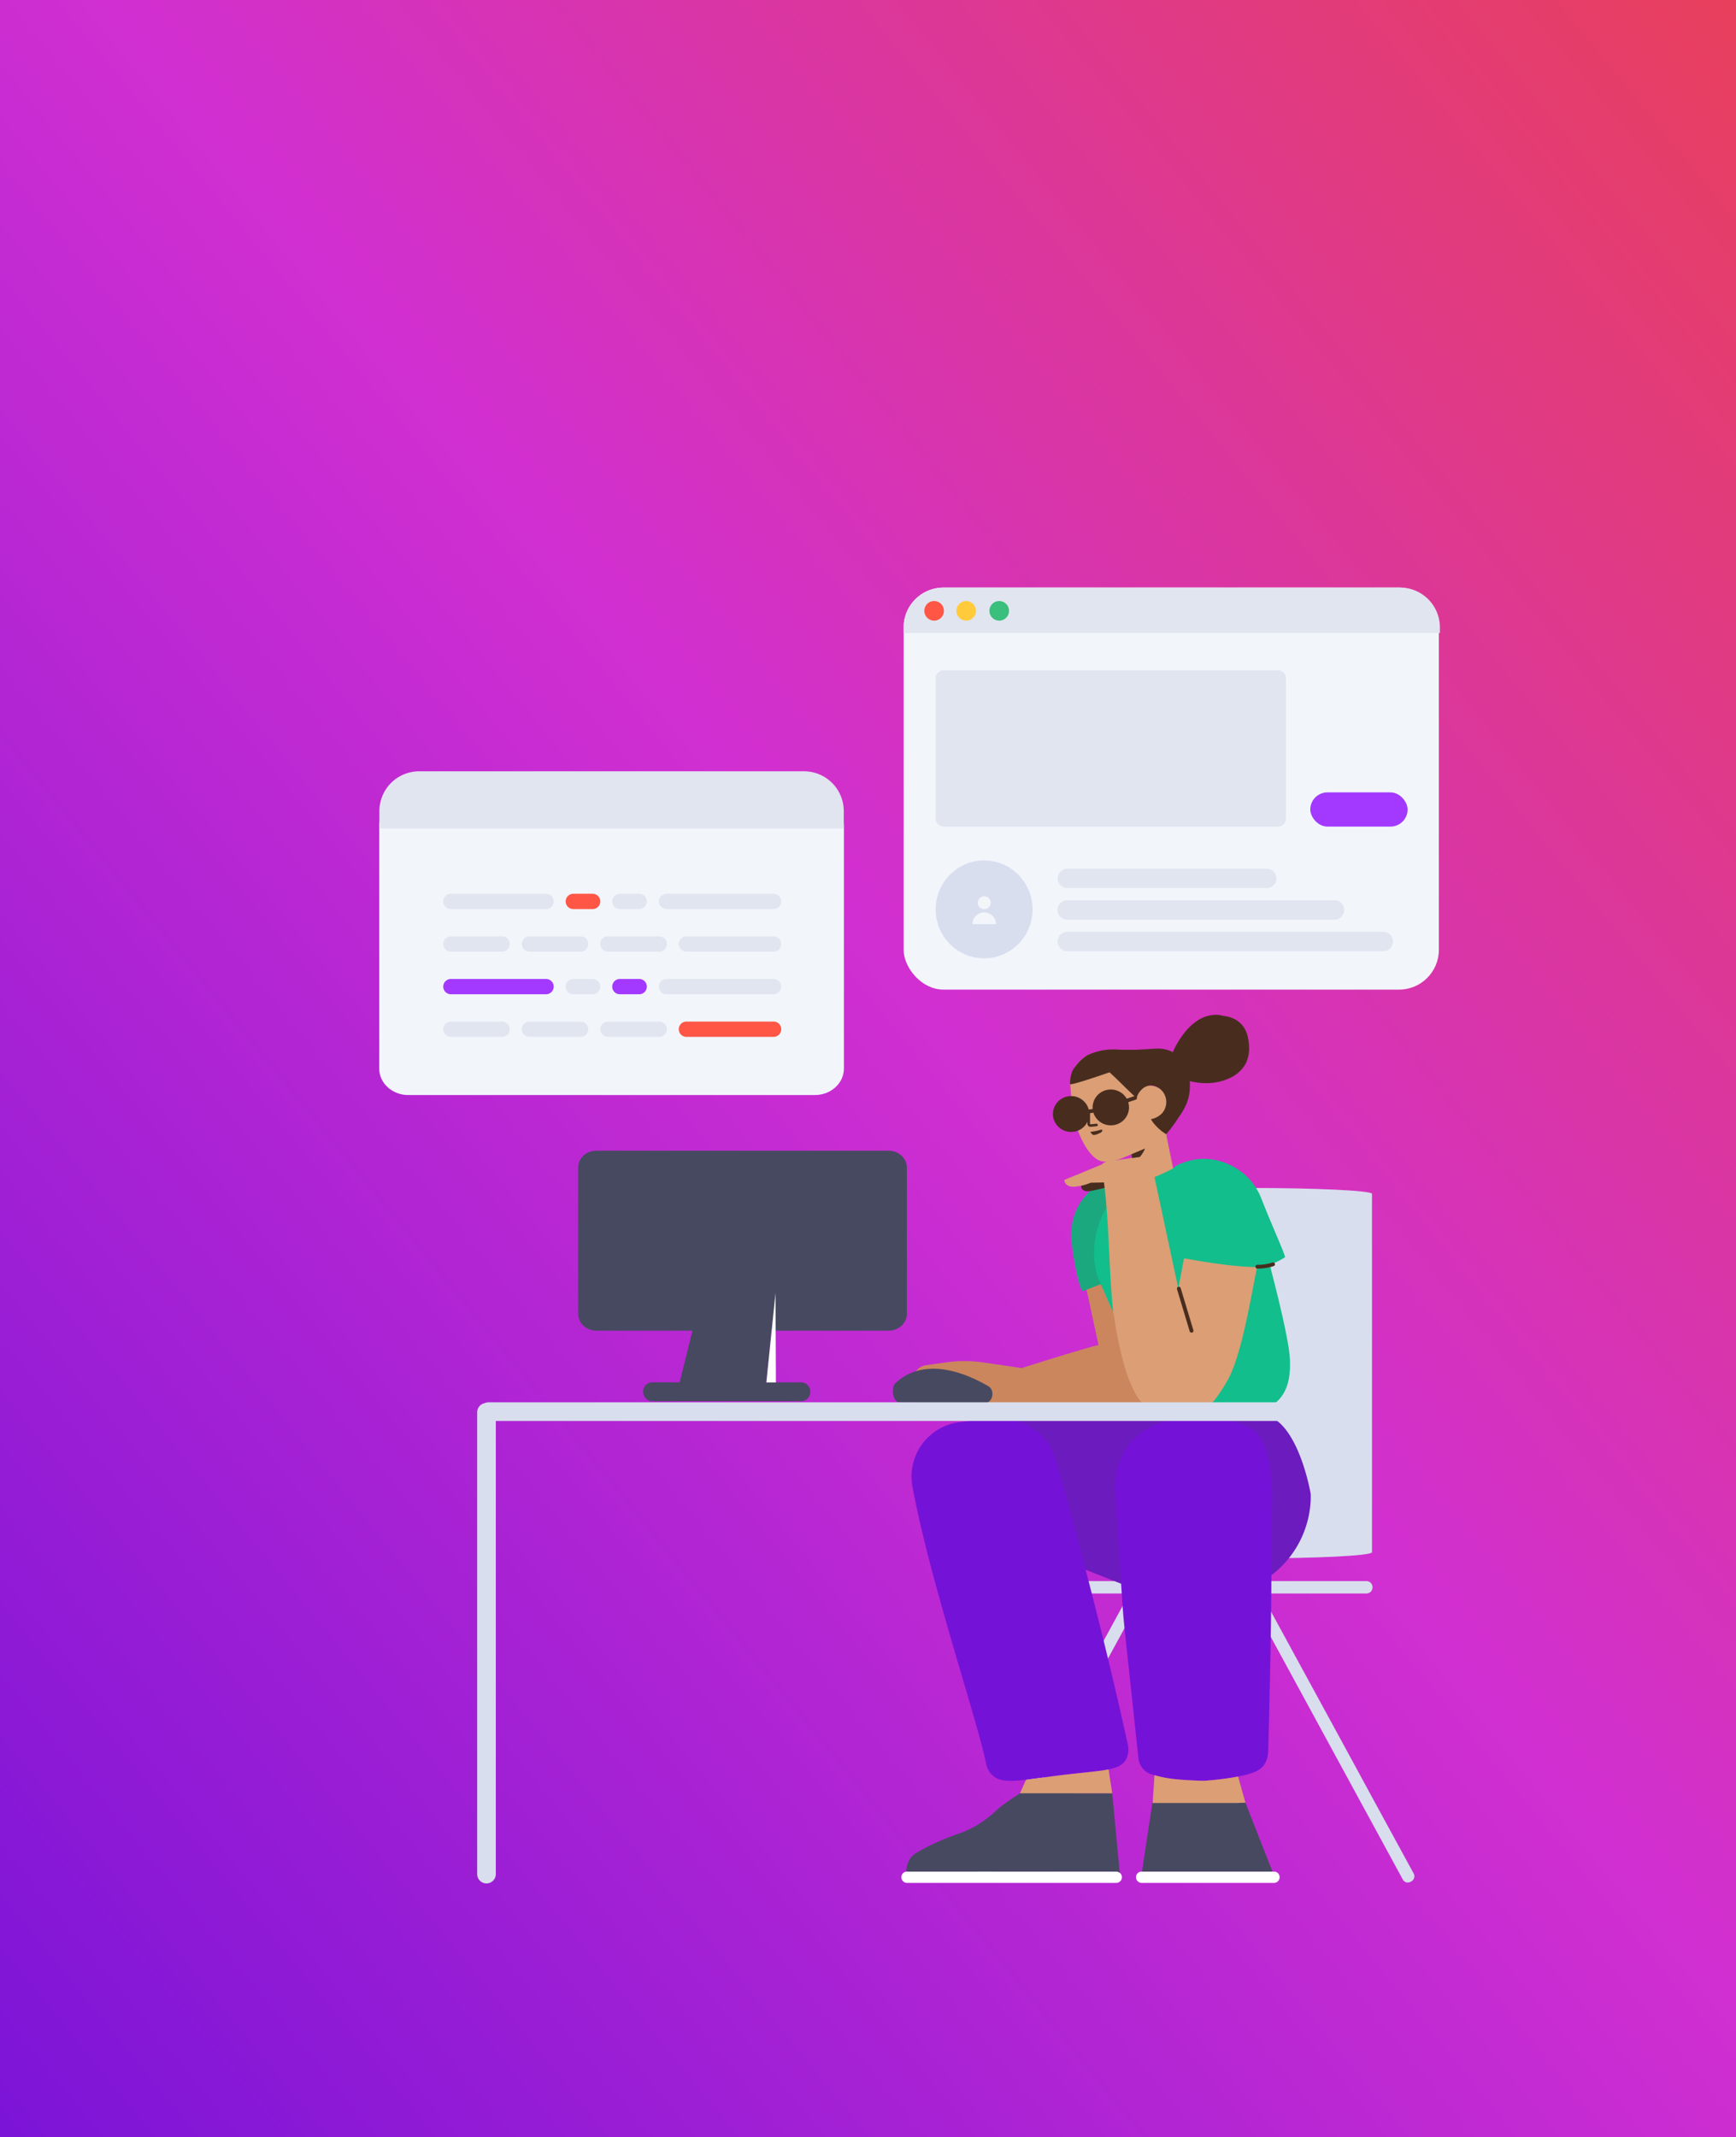 <svg id="Group_48" data-name="Group 48" xmlns="http://www.w3.org/2000/svg" xmlns:xlink="http://www.w3.org/1999/xlink" width="872" height="1073" viewBox="0 0 872 1073">
  <rect x="0" y="0" width="872" height="1073" fill="#333333" stroke="none"/>
  <defs>
    <linearGradient id="linear-gradient" x1="-0.014" y1="1.052" x2="1.028" gradientUnits="objectBoundingBox">
      <stop offset="0" stop-color="#7512d8"/>
      <stop offset="0.54" stop-color="#d12fd1"/>
      <stop offset="1" stop-color="#e94057"/>
    </linearGradient>
  </defs>
  <rect id="Rectangle_111" data-name="Rectangle 111" width="872" height="1073" fill="url(#linear-gradient)"/>
  <g id="Group" transform="translate(127.738 295)">
    <g id="Background_8" data-name="Background / 8" transform="translate(326.168)">
      <g id="Socials_" data-name="Socials ">
        <g id="Browser">
          <g id="Background">
            <rect id="Background-2" data-name="Background" width="268.837" height="201.85" rx="20" fill="#f2f6fb"/>
          </g>
        </g>
        <g id="Userpic" transform="translate(16.089 136.988)">
          <g id="Userpic-2" data-name="Userpic" transform="translate(0 0)">
            <path id="Combined_Shape" data-name="Combined Shape" d="M24.333,49.157a23.971,23.971,0,0,1-9.471-1.932,24.239,24.239,0,0,1-7.734-5.268,24.72,24.72,0,0,1,0-34.76,24.239,24.239,0,0,1,7.734-5.267,24.188,24.188,0,0,1,18.943,0A24.239,24.239,0,0,1,41.539,7.2a24.72,24.72,0,0,1,0,34.76A24.239,24.239,0,0,1,33.8,47.226,23.971,23.971,0,0,1,24.333,49.157ZM24.386,26.1a5.891,5.891,0,0,0-5.893,5.876H30.278A5.891,5.891,0,0,0,24.386,26.1Zm0-8.1a3.242,3.242,0,1,0,3.251,3.242A3.25,3.25,0,0,0,24.386,17.992Z" transform="translate(0 0)" fill="#d8deed"/>
          </g>
        </g>
        <g id="Send_Message" data-name="Send Message">
          <path id="Combined_Shape-2" data-name="Combined Shape" d="M82.207,182.592a4.877,4.877,0,0,1,0-9.754h158.7a4.877,4.877,0,0,1,0,9.754Zm0-15.85a4.877,4.877,0,1,1,0-9.753H216.5a4.877,4.877,0,0,1,0,9.753Zm0-15.849a4.877,4.877,0,0,1,0-9.753H182.315a4.877,4.877,0,1,1,0,9.753ZM20.089,120a4,4,0,0,1-4-4V45.511a4,4,0,0,1,4-4H188.042a4,4,0,0,1,4,4V116a4,4,0,0,1-4,4ZM0,22.831V20A20,20,0,0,1,20,0H249.357a20,20,0,0,1,20,20v2.831Z" fill="#e1e5f0"/>
          <g id="Button" transform="translate(204.261 102.829)">
            <g id="Button-2" data-name="Button">
              <rect id="Button-3" data-name="Button" width="48.876" height="17.169" rx="8.584" fill="#a339ff"/>
            </g>
          </g>
        </g>
      </g>
      <ellipse id="Burron_Copy" data-name="Burron Copy" cx="4.93" cy="4.93" rx="4.93" ry="4.93" transform="translate(10.38 6.746)" fill="#ff5645"/>
      <ellipse id="Burron_Copy_2" data-name="Burron Copy 2" cx="4.93" cy="4.93" rx="4.93" ry="4.93" transform="translate(26.469 6.746)" fill="#ffcb3d"/>
      <ellipse id="Burron_Copy_3" data-name="Burron Copy 3" cx="4.93" cy="4.93" rx="4.93" ry="4.93" transform="translate(43.076 6.746)" fill="#3abf7c"/>
    </g>
    <g id="Chair" transform="translate(362.595 301.438)">
      <path id="Path" d="M129.131,182.868V2.941c0-1.6-27.738-2.941-61.09-2.941H61.09C27.8,0,0,1.337,0,2.941V183c0,1.6,27.738,2.941,61.09,2.941h6.951C101.326,186.01,129.131,184.606,129.131,182.868Z" transform="translate(69.693 0)" fill="#d8deed"/>
      <path id="Path-2" data-name="Path" d="M1.585,148.813l.267.134a2.893,2.893,0,0,0,3.877-.936L84,4.243A2.762,2.762,0,0,0,82.726.5L82.459.366a2.893,2.893,0,0,0-3.877.936L59.2,36.86Q40.251,71.749,21.236,106.572L.315,144.937A2.933,2.933,0,0,0,1.585,148.813Z" transform="translate(0 199.345)" fill="#d8deed"/>
      <path id="Path-3" data-name="Path" d="M186.411,0H3.008A3.025,3.025,0,0,0,0,2.941v.334A2.981,2.981,0,0,0,3.008,6.216H186.544a3.026,3.026,0,0,0,3.008-2.941V2.941A3.057,3.057,0,0,0,186.411,0Z" transform="translate(9.539 197.372)" fill="#d8deed"/>
      <path id="Path-4" data-name="Path" d="M84,144.966,63.076,106.6Q44.128,71.712,25.112,36.89L5.729,1.332A2.831,2.831,0,0,0,1.853.4L1.585.53A2.78,2.78,0,0,0,.315,4.273L78.582,148.041a2.831,2.831,0,0,0,3.877.936l.267-.134A2.933,2.933,0,0,0,84,144.966Z" transform="translate(135.814 199.315)" fill="#d8deed"/>
    </g>
    <g id="Woman_sitting_1" data-name="Woman sitting / 1" transform="translate(325.024 214.505)">
      <g id="Woman" transform="translate(0 0)">
        <g id="Legs" transform="translate(0 198.447)">
          <path id="Base" d="M120.71,5.7a2.849,2.849,0,0,1,0-5.7h66.436a2.849,2.849,0,0,1,0,5.7ZM2.849,5.7a2.849,2.849,0,0,1,0-5.7h105.08a2.849,2.849,0,1,1,0,5.7Z" transform="translate(0 231.683)" fill="#fff"/>
          <path id="Shoes" d="M107.2,40.041h0a2.819,2.819,0,0,0-1.762-.61H.355a2.889,2.889,0,0,0-.307.016A7.367,7.367,0,0,1,0,38.4c.025-.155.042-.316.061-.486a6.056,6.056,0,0,1,.158-.966c.833-3.05,1.838-5.04,4.759-6.819a81.461,81.461,0,0,1,9.038-4.784c4.816-2.225,8.253-3.487,11.285-4.6A52.078,52.078,0,0,0,37,15.226a60.611,60.611,0,0,0,8.69-6.942C48.356,5.755,57.215.057,57.3,0l46.119.139,3.775,39.9Zm76.712-.611H118.353l5.256-34.577h46.719l13.581,34.576Z" transform="translate(2.494 192.253)" fill="#474961"/>
          <path id="Legs-2" data-name="Legs" d="M49.855,186.144c-4.5,0-7.5-.891-9.714-3.358a10.009,10.009,0,0,1-2.512-4.673C32.928,154.809,9.613,87.17.532,38.643c0-.12-.065-.179-.065-.3A27.566,27.566,0,0,1,24.62,5.992C29.965,5.333,34.8,4.7,40.141,4.039a30.109,30.109,0,0,1,4.836-.172l79.8-1.384c47.329-.412,40.812-5.906,55.612.9s20.153,38.769,20.153,38.769a49.909,49.909,0,0,1-19.745,40.726c-.106,30.974-1.17,72.125-1.537,86.28-.064,1.971.193,7.305-3.671,10.668a13.783,13.783,0,0,1-4.251,2.261c-1.61.7-8.823,2.784-23.25,3.943-.638.041-1.307.082-1.986.082-.281,0-.565-.007-.847-.024-14.877-.522-18.549-1.45-24.281-3.073a9.477,9.477,0,0,1-6.956-8.117c-1.8-16.873-6.762-62.852-7.149-66.911-.515-5.16-.966-11.017-1.352-17.684l-.2-3.122L87.484,80.161c7.443,28.494,14.665,58.009,21.12,87.349a11.039,11.039,0,0,1-.773,7.728c-3.092,5.812-11.143,5.512-30.4,7.789-12.945,1.54-21.583,3.118-27.573,3.118Z" transform="translate(5.071 0)" fill="#7512d8"/>
          <path id="Shadow_Legs" data-name="Shadow Legs" d="M60.194,87.219h0L42.381,80.2C37.7,62.279,32.646,43.679,27.358,24.914,24.029,13.149,12.779,4.493,0,3.863l79.579-1.38A347.1,347.1,0,0,0,116.507.54c2.981-.313,5.135-.54,7-.54,3.671,0,6.253.887,11.685,3.387,3.376,1.553,6.536,4.558,9.392,8.93a63.074,63.074,0,0,1,6.234,13.008,109.449,109.449,0,0,1,4.527,16.831,31.428,31.428,0,0,1-.041,4.011,50.685,50.685,0,0,1-1.707,10.074,50.168,50.168,0,0,1-5.749,13.2,50.792,50.792,0,0,1-12.167,13.382c.005-1.544.008-3.145.008-4.757,0-12.32.069-22.657.193-29.107l.008-.312a113.433,113.433,0,0,0-1.047-20.028,45.765,45.765,0,0,0-3.382-12.058c-1.806-3.879-4.154-6.536-6.979-7.9A40.727,40.727,0,0,0,120.1,6.978l-.009,0A64.609,64.609,0,0,0,100.178,3.8c-.809,0-1.626.016-2.426.048-7.5.289-18.833.725-28.21,8-12.7,9.887-12.582,25.4-12.43,28.411L60.2,87.219Z" transform="translate(50.267 0)" fill="#444" opacity="0.177"/>
        </g>
        <g id="Body" transform="translate(5.789 0)">
          <path id="T-shirt" d="M41.649,125.571c-2.462-4.381-20.778-48.2-26.617-62.2C9.849,65.045,6,66.277,5.745,66.322,4.918,66.466,2.1,57.2.273,42.543c-2.1-16.816,8.1-30.841,25-33.709a8.155,8.155,0,0,1,6.882,1.986,26.225,26.225,0,0,1,2.992-1.166L48.89,5.065q1.195-.218,2.379-.381c1.083-1.243,3.29-2.3,7.115-3.471,13.587-4.245,30.928,2.814,37.1,18.632C100.872,33.629,108.023,49.2,107.357,49.4a33.257,33.257,0,0,1-7.634,3.691c4.474,17.153,9.566,38.169,10.092,46.834.955,15.749-4.342,26.305-22.293,27.643-8.9.663-19.52,1.46-28.331,1.46C50.22,129.031,43.13,128.205,41.649,125.571Z" transform="translate(79.512 72.323)" fill="#12be8b"/>
          <path id="Combined_Shape-3" data-name="Combined Shape" d="M5.727,57.618c-.852,0-3.638-9.262-5.453-23.78A32.653,32.653,0,0,1,.916,21.879,28.3,28.3,0,0,1,13.94,4.241,32.45,32.45,0,0,1,25.273.128,8.5,8.5,0,0,1,26.724,0a8.357,8.357,0,0,1,5.461,2.14C16.487,9.13,7.462,32.124,13.25,50.382c0,0,.689,1.612,1.827,4.266-5.964,1.93-9.1,2.928-9.331,2.968Z" transform="translate(79.512 81.029)" fill="#444" opacity="0.177"/>
          <path id="Finger" d="M.091,2.849S-1.132,7.659,5.373,6.33s8.373-1.962,8.373-1.962L12.071,0Z" transform="translate(84.48 82.016)" fill="#482d1f"/>
          <path id="Skin" d="M120.4,378.247l.912-13.985c5.042,1.4,9.123,2.293,23.269,2.788.268.017.545.024.848.024.64,0,1.252-.035,1.986-.082a149,149,0,0,0,15.9-2.042L167,378.063l-4.3.184Zm-66.667-4.9,3.058-6.788c2.488-.284,5.306-.666,8.289-1.069,3.433-.464,7.321-.988,11.681-1.508,3.426-.4,6.538-.733,9.037-1,5.183-.547,9.277-.98,12.453-1.617l1.842,11.978H53.73ZM49.6,184.74l-.315.005h-.022a1.313,1.313,0,0,1-.384-.058L17.773,182.4a16.826,16.826,0,0,1-12.153-6.543l-4.068-5.336a7.426,7.426,0,0,1-.958-7.457,7.642,7.642,0,0,1,6.035-4.616L16.6,157.03a65.5,65.5,0,0,1,18.713.033l19.266,2.816c14.995-4.712,33.869-10.543,38.634-11.56l-5.992-27.8,7.085-2.781c1.1,2.5,3.339,7.612,6.275,14.275-1.022-9.775-1.525-20.02-2.016-30.032-.58-11.826-1.179-24.054-2.627-35.315l-6.7.144a25.42,25.42,0,0,1-8.459,2.03c-2.827,0-4.444-1.151-4.808-3.423.087-.036,11.218-4.553,18.871-7.786l.58-.507a4.013,4.013,0,0,1,1.609-.887.841.841,0,0,1,.387-.063l.428-.061a15.058,15.058,0,0,1-2.257.035C90.2,55.911,83.6,46.375,80.42,32.478a30.68,30.68,0,0,1-.56-3.383l-.813-11.3a13.915,13.915,0,0,1,1.355-7.3,5.44,5.44,0,0,1,.328-.664,21.579,21.579,0,0,1,1.19-1.881,17.818,17.818,0,0,1,5.5-4.985A30.2,30.2,0,0,1,101.064.012c.454.024,1.883.093,3.893.174a27.814,27.814,0,0,0,5.585.282,1.96,1.96,0,0,1,1.971,1.8l.8,16.2a3.366,3.366,0,0,0,.094.507s9.728-3.956,13.929,4.514.4,6.637-1.471,8.895a9.834,9.834,0,0,1-4.149,2.772,1.386,1.386,0,0,0-.615.334l5.045.048.892,3.481.328,4.42,3.315,16.173a90.9,90.9,0,0,1-9.367,4.382l11.979,55.924,2.848-15.189c5.472,1.036,24.283,4.418,36.64,4.418h.157c-.526,2.013-1.227,5.668-2.113,10.3-1.373,7.169-3.083,16.091-5.229,24.736-2.546,10.255-5.044,17.435-7.637,21.951a79.971,79.971,0,0,1-5.781,8.9,28.51,28.51,0,0,1-5.41,5.544,17.109,17.109,0,0,1-5.749,2.842,24.965,24.965,0,0,1-6.8.8c-1.823,0-3.9-.12-6.538-.374a23.305,23.305,0,0,1-4.26-.8,18.926,18.926,0,0,0,1.991.527l-75.572,1.162-.006.02h0Zm59.58-131.987c-5.36,2.24-5.051,2.086-5.424,2.245-.8.247-1.585.443-2.326.6l5.772-.818,2.841-.41-.379-1.818Z" transform="translate(0.037 17.488)" fill="#db9e75"/>
          <path id="Shadow" d="M.528,4.8h0C.439,4.775.387,4.76.381,4.758L0,2.929,6.912,0a.045.045,0,0,1-.005.015,17.3,17.3,0,0,1-2.6,4.252L1.881,4.6.528,4.8Z" transform="translate(109.703 67.107)" fill="#482d1f"/>
          <path id="Eyes" d="M.011,3.766c.114-.9.53-1.316,1.043-1.36A1.561,1.561,0,0,1,2.839,3.587c.23,1.124.649,2.931.209,3.794a.6.6,0,0,1-.553.372C1.495,7.753-.148,5.541.011,3.766ZM13.7,1.382c.114-.9.53-1.317,1.043-1.36A1.561,1.561,0,0,1,16.527,1.2c.23,1.124.649,2.931.209,3.794a.6.6,0,0,1-.553.372C15.182,5.368,13.54,3.157,13.7,1.382Z" transform="translate(81.698 45.012)" fill="#482d1f"/>
          <path id="Nose" d="M.57.575,0,6.906A1.467,1.467,0,0,0,1.352,8.42a17.4,17.4,0,0,0,1.877.017c.512-.009.864-.013,1.278-.012a.633.633,0,1,0,0-1.266c-.424,0-.783,0-1.3.012a17.235,17.235,0,0,1-1.8-.015.271.271,0,0,1-.114-.192L1.853.691A.644.644,0,0,0,.57.575Z" transform="matrix(0.996, -0.087, 0.087, 0.996, 87.078, 47.937)" fill="#482d1f"/>
          <path id="Mouth" d="M4.381,1.731c.451-.126,1.545-.567,1.672-1.2,0-.127.064-.316,0-.38C5.795-.166,4.958.086,3.8.274A27.964,27.964,0,0,1,0,.585,9.021,9.021,0,0,0,.9,1.979C1.613,2.74,3.673,1.983,4.381,1.731Z" transform="matrix(0.996, -0.087, 0.087, 0.996, 89.076, 58.169)" fill="#482d1f"/>
          <path id="Glasses" d="M.035,13.076A9.036,9.036,0,0,1,8.349,3.338a9.136,9.136,0,0,1,9.659,6.73l.908-.141,1.06-.164A9.035,9.035,0,0,1,28.291.035a9.187,9.187,0,0,1,8.787,4.577l1.746-.583,2.134-.714a.951.951,0,1,1,.623,1.8l-2.135.714-1.61.538A8.907,8.907,0,0,1,38.2,8.206a9.035,9.035,0,0,1-8.314,9.738,9.146,9.146,0,0,1-9.541-6.314l-1.127.174-.931.144a9.044,9.044,0,0,1-8.342,9.3q-.406.035-.807.035A9.086,9.086,0,0,1,.035,13.076Z" transform="translate(70.326 37.504)" fill="#482d1f"/>
          <path id="Shadow_Arm" data-name="Shadow Arm" d="M49.833,67.022h0L49.6,67l-.315.005h-.021a1.3,1.3,0,0,1-.385-.058l-31.11-2.286A16.823,16.823,0,0,1,5.621,58.123L1.553,52.787A7.425,7.425,0,0,1,.6,45.33a7.64,7.64,0,0,1,6.034-4.616l9.967-1.42a65.479,65.479,0,0,1,18.712.034l19.267,2.816C69.569,37.432,88.444,31.6,93.209,30.584l-5.992-27.8L94.3,0c1.139,2.6,3.512,8.005,6.615,15.044.373,2.9.8,5.713,1.265,8.354,1.375,7.19,2.662,12.773,4.049,17.569a66.426,66.426,0,0,0,5.106,13.146,25.559,25.559,0,0,0,6.9,8.484,17.61,17.61,0,0,0,7.172,3.244L49.839,67l-.006.02Z" transform="translate(0 135.223)" fill="#8c2a00" opacity="0.2"/>
          <path id="Shadow-2" data-name="Shadow" d="M6.416,34.576.04,13.433a.947.947,0,0,1,.652-1.18.969.969,0,0,1,1.2.64L8.269,34.036a.947.947,0,0,1-.652,1.18.983.983,0,0,1-.275.039A.965.965,0,0,1,6.416,34.576ZM40.393,3.1a.95.95,0,1,1,.014-1.9A23.191,23.191,0,0,0,47.981.051a.97.97,0,0,1,1.225.594.946.946,0,0,1-.6,1.2,25.093,25.093,0,0,1-8,1.256Z" transform="translate(132.618 124.305)" fill="#482d1f"/>
          <path id="Hair" d="M48.295,59.941h0a24.259,24.259,0,0,1-6.654-5.989c-.333-.5-.674-1.016-1.021-1.538l.3-.082a10.214,10.214,0,0,0,5.357-2.973,8.53,8.53,0,0,0,1.413-8.827,8.184,8.184,0,0,0-7.04-5.094,5.552,5.552,0,0,0-.587.031,7.4,7.4,0,0,0-3.247,1.3,10.147,10.147,0,0,0-2.963,3.75l-.511,1.471c-.252-.325-.5-.634-.733-.919-2.342-2.154-4.237-4.017-6.069-5.818-2.005-1.972-4.078-4.01-6.7-6.386l-1.092.374C14.7,30.626,2.389,34.855.25,34.856A.665.665,0,0,1,0,34.82a16.637,16.637,0,0,1,1.058-6.3,8.629,8.629,0,0,1,1.567-2.538c.074-.086.132-.153.172-.207a20.645,20.645,0,0,1,5.851-5.461A30.363,30.363,0,0,1,21.57,17.351c.246,0,.486,0,.715.012.487.026,1.926.094,3.894.173.574.013,1.166.027,1.877.03.548-.006,1.111-.009,1.722-.009l.976,0h1.053c2.948-.062,5.308-.224,7.39-.367,1.8-.123,3.35-.23,4.758-.23a15.409,15.409,0,0,1,6.462,1.22c.332.15.735.339,1.213.6a24.418,24.418,0,0,1,1.129-2.445C56.019,10.127,59.815,5.6,64.042,2.889A17.005,17.005,0,0,1,73.241,0a9.6,9.6,0,0,1,3.43.5.863.863,0,0,0,.188.023,15.476,15.476,0,0,1,5.788,1.621,12.381,12.381,0,0,1,3.793,2.986,13.351,13.351,0,0,1,2.712,5.409,25.7,25.7,0,0,1,.757,5.082,17.546,17.546,0,0,1-1.57,8.664,16.956,16.956,0,0,1-7.6,7.226,27.3,27.3,0,0,1-12.4,2.8,34.528,34.528,0,0,1-8.185-1.01,31.582,31.582,0,0,1-.047,4.752q-.008.107-.015.2A23.086,23.086,0,0,1,57.9,46.012a34.385,34.385,0,0,1-2.972,4.936c-.316.455-.589.848-.783,1.166A65.837,65.837,0,0,1,48.3,59.94Z" transform="translate(78.932 0)" fill="#482d1f"/>
        </g>
      </g>
    </g>
    <g id="Interior_Devices_Mouse" data-name="Interior / Devices / Mouse" transform="translate(311.464 353.572)">
      <path id="Mouse" d="M1.112,8.005C8.13.653,22.767-5.429,47.764,7.738c3.81,1.938,2.674,8.488-1.47,8.622l-42.709,1.2C.376,17.7-1.228,10.478,1.112,8.005Z" transform="matrix(0.999, 0.035, -0.035, 0.999, 9.679, 37.897)" fill="#474961"/>
    </g>
    <g id="UI_Code_1" data-name="UI / Code / 1" transform="translate(62.761 92.236)">
      <g id="Code" transform="translate(-62.761 -20.72)">
        <path id="Path-5" data-name="Path" d="M218.827,148.38H14.571C6.55,148.38,0,142.442,0,135.172V13.208C0,5.938,6.55,0,14.571,0H218.827C226.847,0,233.4,5.938,233.4,13.208v121.9C233.4,142.442,226.847,148.38,218.827,148.38Z" transform="translate(62.761 34.889)" fill="#f2f6fb"/>
        <path id="Top_bar" data-name="Top bar" d="M20,0H213.264a20,20,0,0,1,20,20v8.74a0,0,0,0,1,0,0H0a0,0,0,0,1,0,0V20A20,20,0,0,1,20,0Z" transform="translate(62.828 20.72)" fill="#e1e5f0"/>
        <g id="Text" transform="translate(94.91 82.21)">
          <path id="Combined_Shape-4" data-name="Combined Shape" d="M82.712,71.851a3.843,3.843,0,0,1,0-7.686h25.733a3.843,3.843,0,1,1,0,7.686Zm-39.434,0a3.843,3.843,0,1,1,0-7.686H69.01a3.843,3.843,0,1,1,0,7.686Zm-39.434,0a3.843,3.843,0,1,1,0-7.686H29.576a3.843,3.843,0,1,1,0,7.686ZM112.12,50.462a3.843,3.843,0,0,1,0-7.686h53.8a3.843,3.843,0,0,1,0,7.686Zm-46.786,0a3.843,3.843,0,1,1,0-7.686h9.692a3.843,3.843,0,1,1,0,7.686Zm56.812-21.388a3.843,3.843,0,1,1,0-7.686h43.779a3.843,3.843,0,0,1,0,7.686Zm-39.434,0a3.843,3.843,0,0,1,0-7.686h25.733a3.843,3.843,0,1,1,0,7.686Zm-39.434,0a3.843,3.843,0,0,1,0-7.686H69.01a3.843,3.843,0,1,1,0,7.686Zm-39.434,0a3.843,3.843,0,0,1,0-7.686H29.576a3.843,3.843,0,1,1,0,7.686ZM112.12,7.686a3.843,3.843,0,0,1,0-7.686h53.8a3.843,3.843,0,0,1,0,7.686Zm-23.393,0a3.843,3.843,0,1,1,0-7.686h9.691a3.843,3.843,0,1,1,0,7.686Zm-84.884,0A3.843,3.843,0,0,1,3.843,0H51.632a3.843,3.843,0,0,1,0,7.686Z" fill="#e1e5f0"/>
          <path id="Code-2" data-name="Code" d="M88.727,7.686a3.843,3.843,0,1,1,0-7.686h9.691a3.843,3.843,0,1,1,0,7.686Zm-84.884,0A3.843,3.843,0,0,1,3.843,0H51.632a3.843,3.843,0,0,1,0,7.686Z" transform="translate(0 42.776)" fill="#a339ff"/>
          <path id="Code-3" data-name="Code" d="M60.656,71.851a3.843,3.843,0,1,1,0-7.686h43.779a3.843,3.843,0,1,1,0,7.686ZM3.843,7.686A3.843,3.843,0,0,1,3.843,0h9.692a3.843,3.843,0,1,1,0,7.686Z" transform="translate(61.491)" fill="#ff5645"/>
        </g>
      </g>
    </g>
    <g id="Table_3" data-name="Table / 3" transform="translate(111.953 409.047)">
      <path id="Combined_Shape-5" data-name="Combined Shape" d="M0,236.94V5.013A4.681,4.681,0,0,1,3.709.435,4.661,4.661,0,0,1,5.681,0H403.366a4.679,4.679,0,1,1,0,9.357H9.357V236.94a4.679,4.679,0,0,1-9.357,0Z" transform="translate(0 0)" fill="#d8deed"/>
    </g>
    <g id="Interior_Devices_Imac" data-name="Interior / Devices / Imac" transform="translate(127.259 231.259)">
      <g id="IMac" transform="translate(35.424 51.465)">
        <path id="IMac-2" data-name="IMac" d="M37.364,125.79a4.721,4.721,0,0,1-4.746-4.745,4.639,4.639,0,0,1,4.746-4.746H50.979l6.428-25.935H9.157C4.145,90.365,0,86.555,0,81.943V8.488C-.066,3.81,4.011,0,9.091,0H155.933c5.013,0,9.157,3.81,9.157,8.422V81.943c0,4.612-4.144,8.422-9.157,8.422h-58.8L94.479,116.3h17.409a4.745,4.745,0,1,1,0,9.491Z" transform="translate(0)" fill="#474961"/>
        <path id="Shadow-3" data-name="Shadow" d="M4.792,44.907H0L4.594,0l.2,44.906Z" transform="translate(94.53 71.459)" fill="#fff"/>
      </g>
    </g>
  </g>
</svg>
